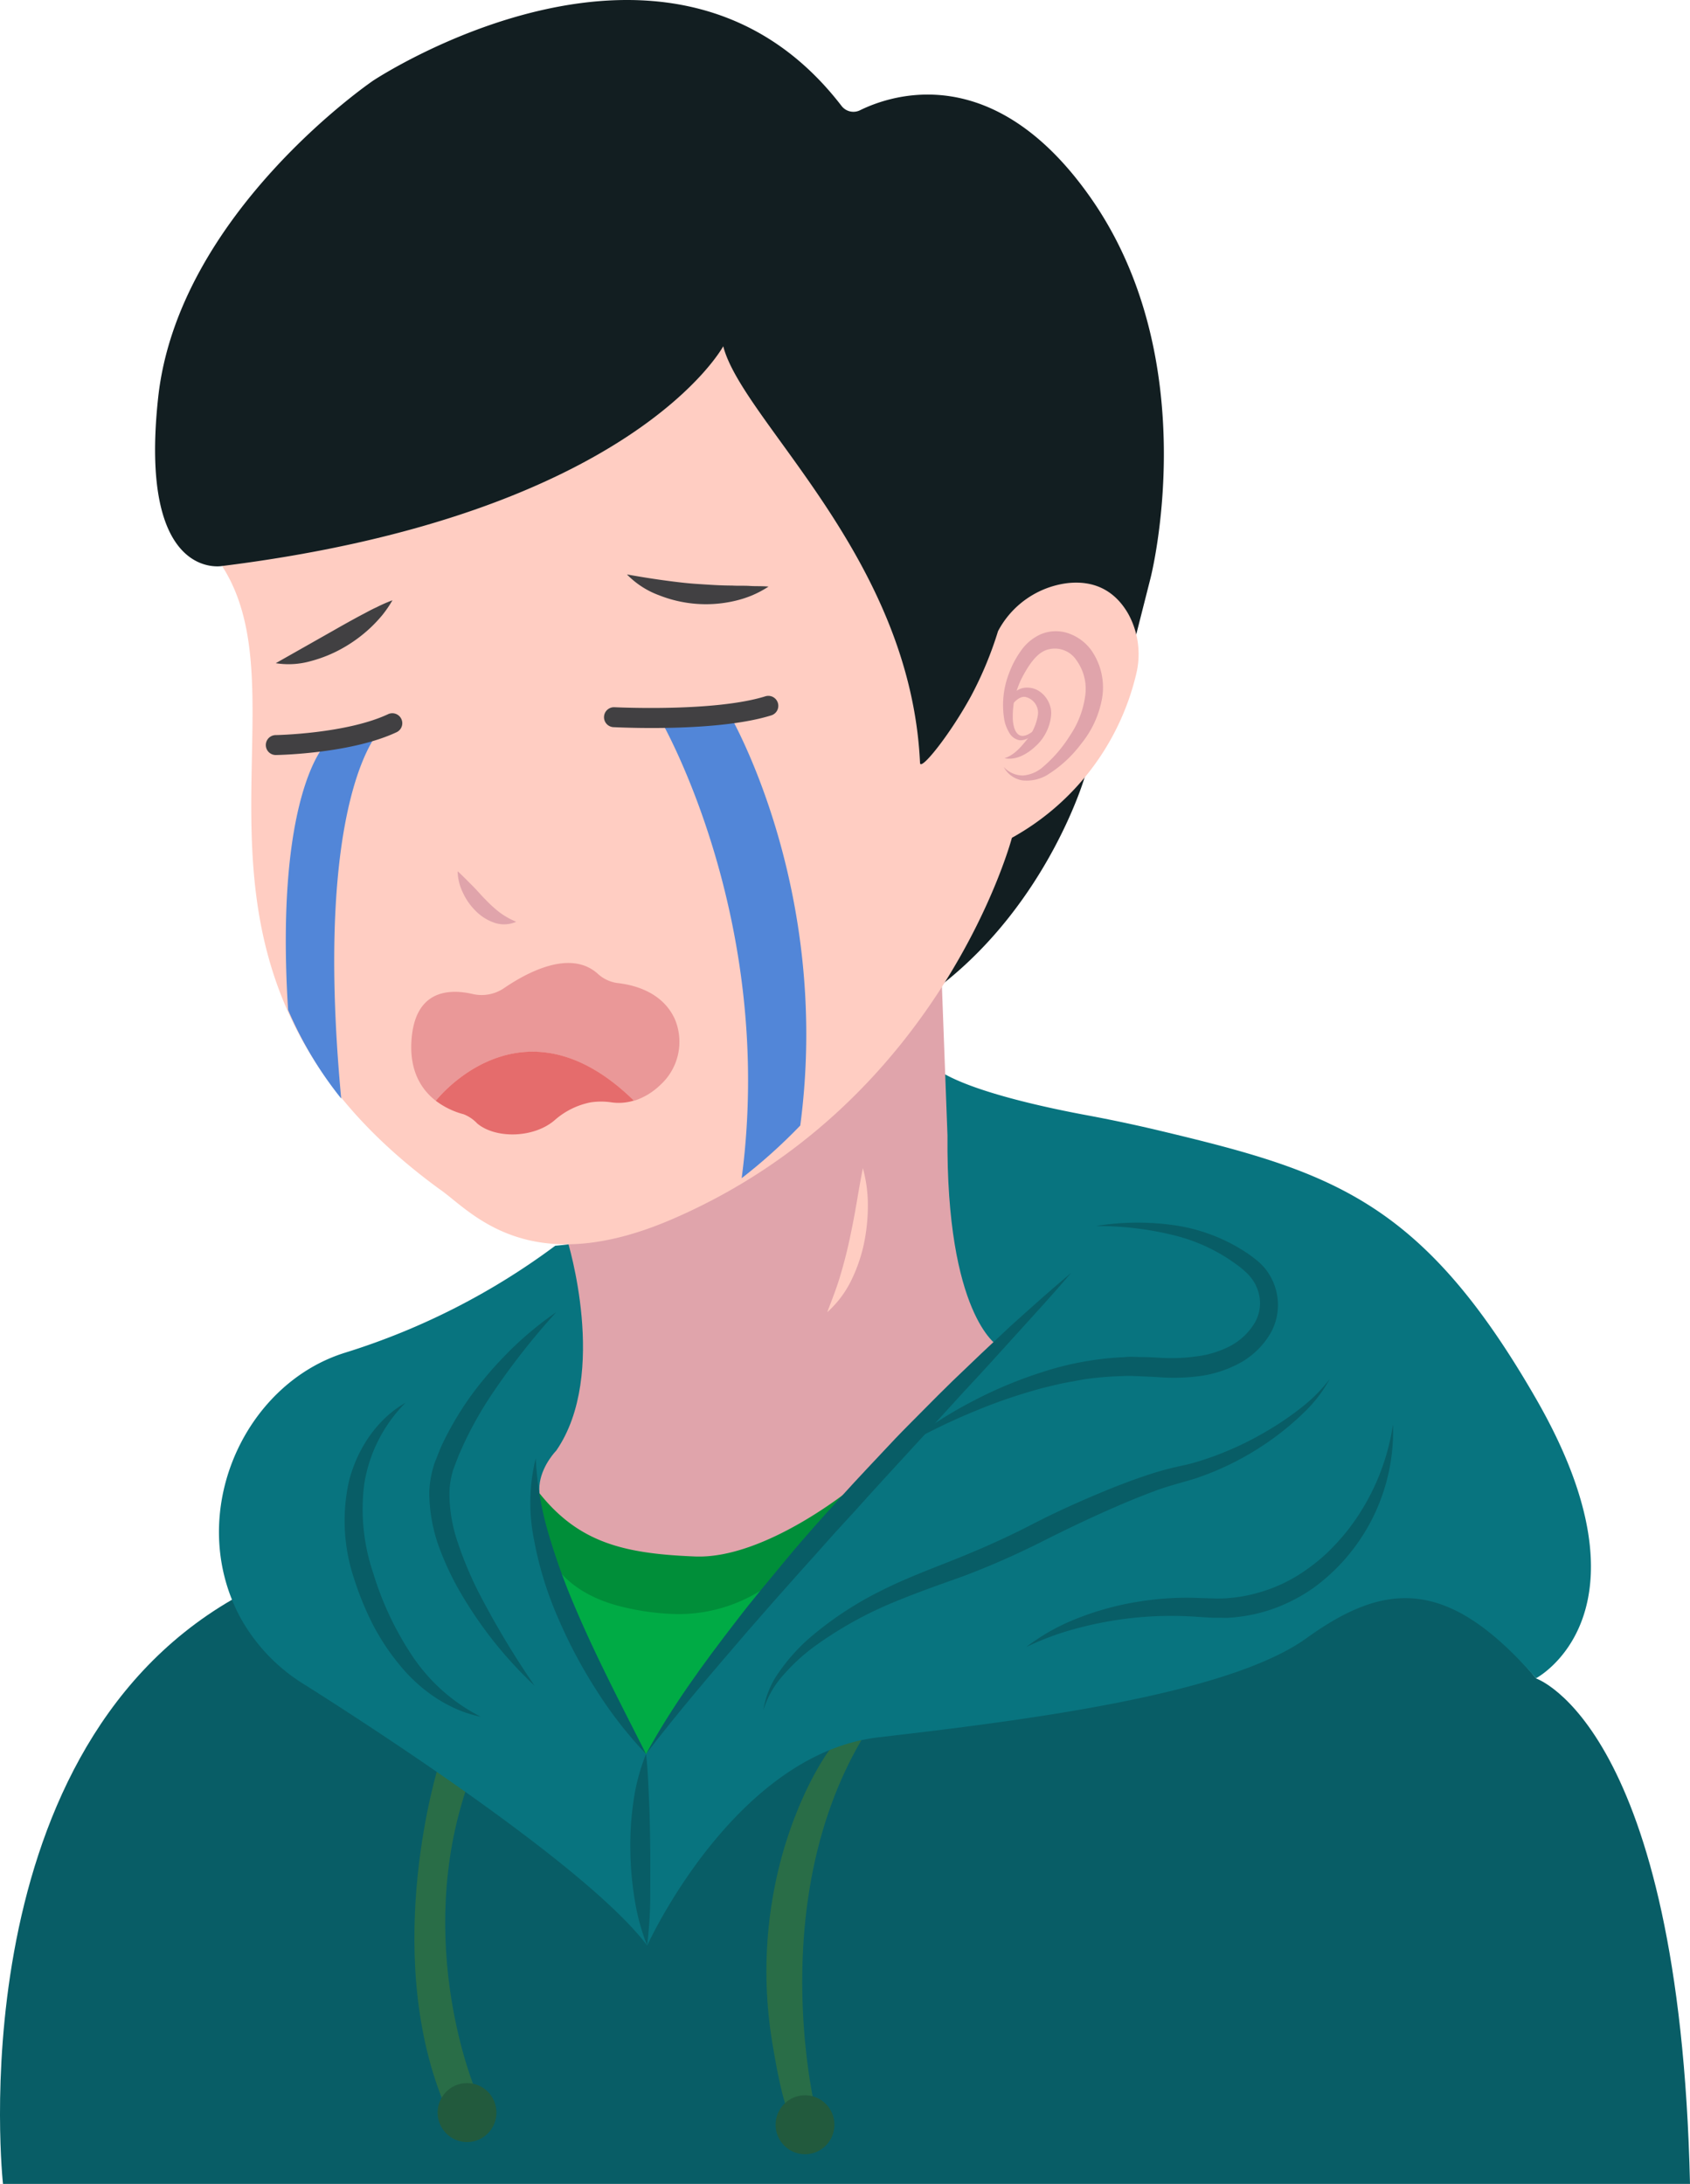 <svg xmlns="http://www.w3.org/2000/svg" viewBox="0 0 339.13 438.27"><defs><style>.cls-1{fill:#085d66;}.cls-2{fill:#296d47;}.cls-3{fill:#225a3d;}.cls-4{fill:#08747f;}.cls-5{fill:#00ab45;}.cls-6{fill:#e0a4ab;}.cls-7{fill:#121e21;}.cls-8{fill:#ffcdc2;}.cls-9{fill:#008e39;}.cls-10{fill:#414042;}.cls-11{fill:#5286d8;}.cls-12{fill:#ea9898;}.cls-13{fill:#e56c6c;}</style></defs><g id="Layer_2" data-name="Layer 2"><g id="Layer_2-2" data-name="Layer 2"><path class="cls-1" d="M339.13,438.27H.6s-9.38-85.22,46-117.26l82.69,63.32s9-26.52,40.31-36.36,72.41-4.87,93.27-24,45.38,12.87,45.38,12.87S337.05,346.48,339.13,438.27Z"/><path class="cls-2" d="M166.41,351.24s-5.64,7.43-9.47,21.11a87.62,87.62,0,0,0-1.87,38.15c.88,5.25,2,11,3.18,13.46h5.51s-10.58-42,9.57-75.54C170.49,348.6,168,349.3,166.41,351.24Z"/><ellipse class="cls-3" cx="161.54" cy="426.4" rx="5.9" ry="5.92"/><path class="cls-2" d="M88.07,354.08s-11.63,36.71.89,67.75l6.41-2.49s-12.52-29.5-1.49-61.24Z"/><path class="cls-4" d="M111.42,250a140.3,140.3,0,0,1-42,21.41c-20.51,6.25-32.2,32.23-21.34,52.93A36.33,36.33,0,0,0,61,338c13.57,8.56,57,36.66,68.87,52.44,0,0,17.43-38.44,46.49-41.8s70-8.49,85.82-19.89,28.39-12.29,46.05,8.05c0,0,24.8-13,0-56.1-22.9-39.82-41-45.55-75.34-53.75q-7.45-1.78-15-3.18c-8.26-1.54-22.76-4.69-29.2-8.73C188.7,215,155.63,246,111.42,250Z"/><path class="cls-5" d="M108.86,309.06S120.4,342.61,129.64,352l27.11-35.9s-12.35,9.66-26.37,6.24S118.33,321.7,108.86,309.06Z"/><path class="cls-6" d="M113.84,248.89s8.38,26.82-2.2,42.2c0,0-10.72,10.84,5.82,18s34.86,5.37,49.5-6.7c0,0,27.37-25.46,33.17-32.4,0,0-10.3-6.19-10-42.1L189,197.57S143.64,250.38,113.84,248.89Z"/><path class="cls-7" d="M44.56,113.59s-16.84,3.17-12.82-33.82S74.88,16.18,74.88,16.18s59.66-39.59,94,5.09a3,3,0,0,0,3.67.87c6.52-3.21,26.86-10,46.13,17.29C242.06,72.5,230.88,116,230.88,116l-3.42,13.48-9.86,26.67s-7.22,24.69-28.59,41.44c0,0,13.94-22.44,12.45-29s11.92-7,14.45-14.9,17.73-26.07,3-34.27c0,0-13.43,4.89-34.14,40.2,0,0-.28-4.2-3.41-17.95S169,103.94,159.14,98.78s-14.6-25-14.6-25-28.76,36.65-97.75,40.53Z"/><path class="cls-8" d="M44.56,113.59c82.39-10.28,100.57-44.1,100.57-44.1,3.88,15.05,37.59,42.29,39.49,83.62.08,1.72,6-5.65,10.25-13.44a73.65,73.65,0,0,0,5.4-13A18.33,18.33,0,0,1,214,117.05c6.63-.82,10.34,2.53,12.4,6.13A16.78,16.78,0,0,1,228,135.27a51,51,0,0,1-24.94,32.86s-14,53.1-68.06,76.49c-29.4,12.73-40.81-1.93-46.83-6C27.77,194.52,62.94,142,44.56,113.59Z"/><path class="cls-6" d="M201.42,153.92a5.23,5.23,0,0,0,3.86,1.71,6.91,6.91,0,0,0,3.79-1.53,27.14,27.14,0,0,0,5.66-6.52,18.56,18.56,0,0,0,3-7.71,9.78,9.78,0,0,0-1.68-7.31,5.19,5.19,0,0,0-6-2.14c-2.13.68-3.77,3.29-5.05,5.75a17.21,17.21,0,0,0-1.76,8.21c.08,1.33.46,2.89,1.54,3.24s2.57-.82,3.62-1.81c-.82,1.19-1.76,2.8-3.78,2.75A3,3,0,0,1,202.5,147a7.79,7.79,0,0,1-.93-2.34,17.51,17.51,0,0,1,.92-9.56,18.52,18.52,0,0,1,2.27-4.34,9.71,9.71,0,0,1,4.1-3.48,7.79,7.79,0,0,1,5.66-.14,9.51,9.51,0,0,1,4.41,3.27,13,13,0,0,1,2.17,10,20,20,0,0,1-4.11,8.82,25,25,0,0,1-7,6.39,8.18,8.18,0,0,1-4.78,1A5.15,5.15,0,0,1,201.42,153.92Z"/><path class="cls-6" d="M202,143.09a7,7,0,0,1,.88-3.2A3.57,3.57,0,0,1,206.2,138c2.84,0,5,2.93,4.72,5.58a9.6,9.6,0,0,1-3.19,6.25c-1.62,1.51-3.91,2.81-6.15,2.33,2-.65,3.33-2.3,4.53-3.78a10.43,10.43,0,0,0,2.17-4.95,3.24,3.24,0,0,0-2.27-3.49C204.59,139.42,203,141.23,202,143.09Z"/><path class="cls-8" d="M173.15,234.43a27.66,27.66,0,0,1,1,7.67,37,37,0,0,1-.83,7.7,31.77,31.77,0,0,1-2.6,7.36,20.87,20.87,0,0,1-4.72,6.18c.92-2.44,1.83-4.71,2.54-7.08s1.33-4.7,1.85-7.1,1-4.81,1.42-7.26S172.64,237,173.15,234.43Z"/><path class="cls-9" d="M108.28,299.7s-4,18.17,17.33,22.94a50.61,50.61,0,0,0,10.12,1.28,31.14,31.14,0,0,0,25.19-12.27L171,298.59s-17.44,14.33-31.52,13.77S116.27,309.69,108.28,299.7Z"/><path class="cls-1" d="M129.64,352c5.17-9.5,11.58-18.25,18.17-26.78,3.28-4.29,6.76-8.41,10.2-12.57s7.06-8.16,10.67-12.16,7.34-7.9,11-11.81c1.86-1.95,3.78-3.84,5.67-5.76s3.8-3.82,5.73-5.71q5.81-5.61,11.73-11.11c4-3.6,8-7.2,12.15-10.67-3.5,4.11-7.13,8.08-10.75,12.06s-7.22,8-10.89,11.9c-7.22,8-14.56,15.8-21.72,23.79-1.81,2-3.65,3.94-5.42,5.95s-3.56,4-5.37,6c-3.58,4-7.11,8-10.65,12.07C143.2,335.31,136.18,343.43,129.64,352Z"/><path class="cls-1" d="M181.6,290a82,82,0,0,1,13.11-8.55,86.06,86.06,0,0,1,14.53-6.12,61.68,61.68,0,0,1,15.66-2.94c.67,0,1.33-.11,2-.11l2,.06c1.34,0,2.74.07,3.94.15a36.73,36.73,0,0,0,7.36-.3,19.86,19.86,0,0,0,6.71-2.09,12.62,12.62,0,0,0,4.83-4.56,7.81,7.81,0,0,0,.82-6.1,8.25,8.25,0,0,0-1.4-2.87,8.92,8.92,0,0,0-1.1-1.22c-.45-.41-.91-.81-1.4-1.19a35.46,35.46,0,0,0-13.45-6.35,64.3,64.3,0,0,0-15.3-1.77,51.88,51.88,0,0,1,15.69-.16,35.29,35.29,0,0,1,14.93,5.78c.56.39,1.11.81,1.64,1.24a12.53,12.53,0,0,1,1.61,1.57,11.71,11.71,0,0,1,2.15,4,11.52,11.52,0,0,1-.9,8.95,16,16,0,0,1-6.22,6.11,23.45,23.45,0,0,1-8,2.62,39.91,39.91,0,0,1-8.16.24c-1.39-.1-2.59-.13-3.84-.19l-1.87-.08c-.63,0-1.25,0-1.88.05a63.57,63.57,0,0,0-7.52.64l-3.73.68c-1.25.24-2.48.56-3.72.84a106.17,106.17,0,0,0-14.54,4.89A125.32,125.32,0,0,0,181.6,290Z"/><path class="cls-1" d="M153.18,343.2a17.85,17.85,0,0,1,3.27-7.81,37.07,37.07,0,0,1,5.71-6.42,68.65,68.65,0,0,1,14.24-9.53c5.06-2.61,10.52-4.61,15.62-6.66s10.22-4.34,15.18-6.91,10.2-4.9,15.46-7.05c2.64-1.06,5.31-2.06,8-2.94,1.36-.44,2.75-.85,4.16-1.2s2.73-.61,4.07-.94a59.23,59.23,0,0,0,7.74-2.71,60.88,60.88,0,0,0,7.39-3.73,59.09,59.09,0,0,0,6.9-4.65,31.15,31.15,0,0,0,5.91-5.9,27.43,27.43,0,0,1-5.18,6.73,55.46,55.46,0,0,1-6.56,5.47,57.79,57.79,0,0,1-15.32,7.79c-2.86.87-5.38,1.48-8,2.46s-5.15,2-7.7,3.11c-5.1,2.21-10.14,4.62-15.13,7.14a162.75,162.75,0,0,1-15.6,6.85c-5.4,1.93-10.54,3.73-15.65,5.94a77.39,77.39,0,0,0-14.33,8.23,37.92,37.92,0,0,0-6.08,5.59A18.72,18.72,0,0,0,153.18,343.2Z"/><path class="cls-1" d="M205.93,330.53a42,42,0,0,1,10.59-5.88,57.67,57.67,0,0,1,11.8-3.2,60,60,0,0,1,12.27-.76l2.95.09a13.43,13.43,0,0,0,1.42,0c.46,0,.94,0,1.4-.06a28.76,28.76,0,0,0,5.54-.93,30.93,30.93,0,0,0,10.17-4.72,35.93,35.93,0,0,0,4.41-3.6,45.93,45.93,0,0,0,3.86-4.25,45.39,45.39,0,0,0,9.19-21.37,38.92,38.92,0,0,1-15.25,32.29,32,32,0,0,1-5.41,3.29,31.51,31.51,0,0,1-6,2.23,33.44,33.44,0,0,1-6.29,1c-.53.05-1.06,0-1.59,0s-1.06,0-1.59,0l-1.58-.09-1.46-.09a72.54,72.54,0,0,0-23.26,2.05A57,57,0,0,0,205.93,330.53Z"/><path class="cls-1" d="M111.61,263.34A143,143,0,0,0,98.2,280.55,76,76,0,0,0,93,289.91c-.33.82-.74,1.6-1.06,2.42L91,294.8a16.37,16.37,0,0,0-.81,4.8,30.32,30.32,0,0,0,1.72,10.09,72.52,72.52,0,0,0,4.13,9.86,174.86,174.86,0,0,0,11.23,18.74,82.16,82.16,0,0,1-14-17.23,58.79,58.79,0,0,1-5-10.13,32.59,32.59,0,0,1-2.13-11.44,20.51,20.51,0,0,1,1.11-6l1.06-2.67c.36-.88.8-1.72,1.22-2.57a62.61,62.61,0,0,1,6-9.52,78.37,78.37,0,0,1,7.43-8.32A68.6,68.6,0,0,1,111.61,263.34Z"/><path class="cls-1" d="M81.36,281.52a29.77,29.77,0,0,0-8.26,16.23,39.84,39.84,0,0,0,1.78,17.9,62.89,62.89,0,0,0,7.82,16.62,36.31,36.31,0,0,0,13.78,12.25c-6.33-1.27-12.11-5.26-16.26-10.36a45.74,45.74,0,0,1-5.44-8.22,60.23,60.23,0,0,1-3.72-9.11,36.5,36.5,0,0,1-1-19.72C71.74,290.64,75.74,284.72,81.36,281.52Z"/><path class="cls-1" d="M129.64,352a82.81,82.81,0,0,1-10-12.86A98.92,98.92,0,0,1,112,324.73,71.39,71.39,0,0,1,107.16,309a37.45,37.45,0,0,1,.35-16.36,63.66,63.66,0,0,0,2.71,15.65,130.71,130.71,0,0,0,5.43,14.85c2.07,4.86,4.36,9.66,6.72,14.44S127.2,347.14,129.64,352Z"/><path class="cls-1" d="M129.86,390.44a44,44,0,0,1-2.54-9.48,65.83,65.83,0,0,1-.83-9.72,60,60,0,0,1,.63-9.74,40,40,0,0,1,2.52-9.5c.39,3.3.47,6.48.62,9.67s.18,6.35.22,9.53,0,6.34,0,9.54S130.24,387.15,129.86,390.44Z"/><ellipse class="cls-3" cx="93.72" cy="423.96" rx="5.9" ry="5.92"/><path class="cls-6" d="M91.83,174.85c1.12,1,2.06,2,3,2.93s1.75,1.92,2.63,2.79a26.16,26.16,0,0,0,2.71,2.47,15.44,15.44,0,0,0,3.42,1.94,6,6,0,0,1-4.49.16,9.71,9.71,0,0,1-3.78-2.47,12.28,12.28,0,0,1-2.46-3.59A10.31,10.31,0,0,1,91.83,174.85Z"/><path class="cls-10" d="M125.81,115.28c2.51.45,4.85.83,7.18,1.15s4.61.61,6.91.76,4.61.32,7,.32c1.19.08,2.36,0,3.58.08s2.43,0,3.74.13a20.93,20.93,0,0,1-3.37,1.79,22,22,0,0,1-3.62,1.13,25.53,25.53,0,0,1-15-1.19A17.25,17.25,0,0,1,125.81,115.28Z"/><path class="cls-10" d="M55.34,133.09l11.51-6.52c1.87-1.07,3.76-2.13,5.71-3.17,1-.51,1.94-1.06,3-1.53a30.06,30.06,0,0,1,3.19-1.4,23,23,0,0,1-2,2.93,28.49,28.49,0,0,1-2.37,2.54,28.79,28.79,0,0,1-5.58,4.11,27.14,27.14,0,0,1-6.46,2.63A16.3,16.3,0,0,1,55.34,133.09Z"/><path class="cls-11" d="M146.11,142.87s20.83,35,14.48,83a108.8,108.8,0,0,1-11.76,10.57c6.94-52.48-16.49-92.36-16.49-92.36Z"/><path class="cls-10" d="M130.83,146.1c-4.31,0-7.41-.16-7.73-.17a2,2,0,0,1-1.89-2.11,2,2,0,0,1,2.11-1.89c.2,0,20,1,30.26-2.19a2,2,0,1,1,1.2,3.82C148,145.68,137.81,146.1,130.83,146.1Z"/><path class="cls-11" d="M57.81,202.68c-2.7-43,7.37-53.16,7.37-53.16l11.29-3.22s-13.74,12.84-8,74.16A76.36,76.36,0,0,1,57.81,202.68Z"/><path class="cls-10" d="M55.34,151.52a2,2,0,0,1,0-4c.14,0,14.2-.27,22.57-4.21a2,2,0,0,1,1.7,3.62c-9.15,4.3-23.6,4.58-24.21,4.59Z"/><path class="cls-12" d="M135.46,204.62c-2.39-5.42-8-6.91-11.31-7.31a7.28,7.28,0,0,1-4.13-1.83c-5.51-5.07-14.28-.32-18.87,2.82a8,8,0,0,1-6.35,1.17c-4.41-1-11.7-1.09-12.25,9.67-.31,6,2.13,9.63,4.9,11.77.23-.3,17.31-22,39.78,0a13.43,13.43,0,0,0,5.2-3.11A11.71,11.71,0,0,0,135.46,204.62Z"/><path class="cls-13" d="M87.45,220.91a16,16,0,0,0,5.58,2.7,7.5,7.5,0,0,1,2.74,1.86c3.75,3.13,11.57,2.95,15.73-.84a15.41,15.41,0,0,1,7-3.4,14.08,14.08,0,0,1,4.25,0,10.33,10.33,0,0,0,4.45-.36C104.76,198.91,87.68,220.61,87.45,220.91Z"/></g></g></svg>